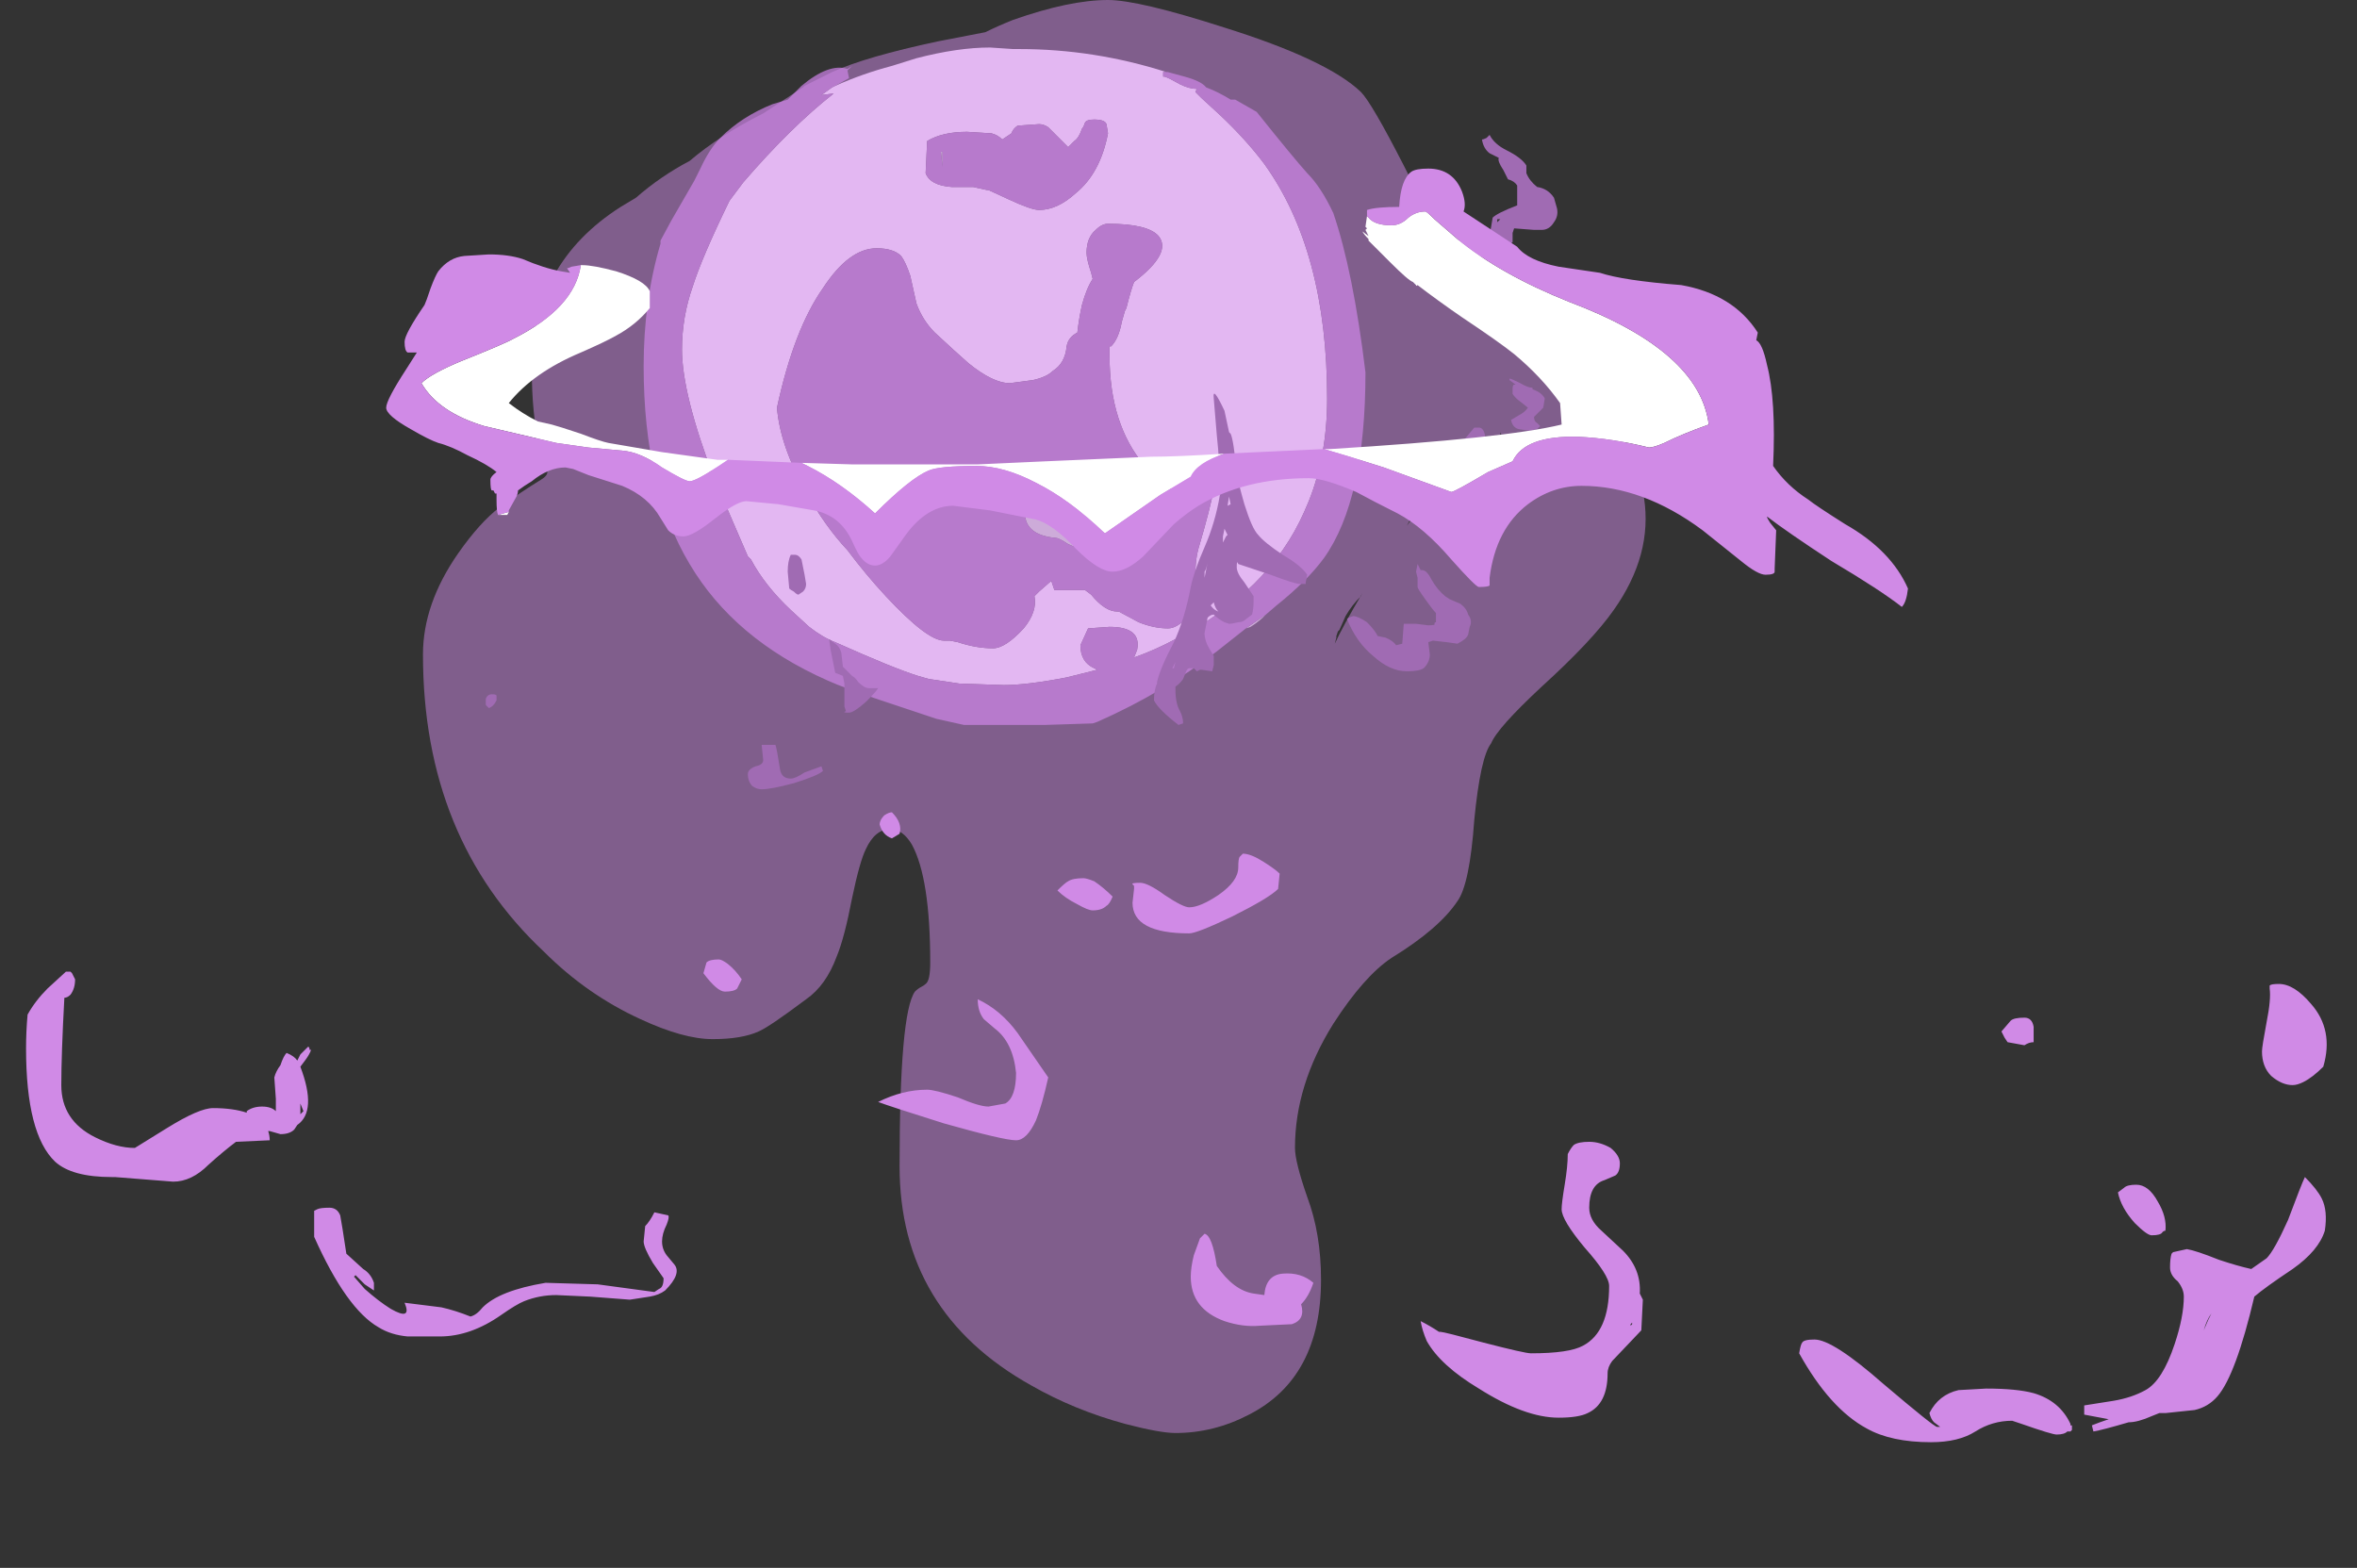 <?xml version="1.0" encoding="UTF-8" standalone="no"?>
<svg xmlns:ffdec="https://www.free-decompiler.com/flash" xmlns:xlink="http://www.w3.org/1999/xlink" ffdec:objectType="frame" height="358.05px" width="538.3px" xmlns="http://www.w3.org/2000/svg">
  <rect width="100%" height="100%" fill="#333333" stroke="none"/>
  <g transform="matrix(1.0, 0.0, 0.0, 1.0, 240.8, 146.3)">
    <use ffdec:characterId="2580" height="46.75" transform="matrix(7.0, 0.0, 0.0, 7.0, -144.2, -146.3)" width="39.9" xlink:href="#shape0"/>
    <use ffdec:characterId="2583" height="21.35" transform="matrix(7.0, 0.0, 0.0, 7.0, -129.85, -115.5)" width="34.95" xlink:href="#shape1"/>
    <use ffdec:characterId="2582" height="41.55" transform="matrix(7.0, 0.0, 0.0, 7.0, -234.85, -107.8)" width="75.05" xlink:href="#shape2"/>
  </g>
  <defs>
    <g id="shape0" transform="matrix(1.0, 0.0, 0.0, 1.0, 20.6, 20.9)">
      <path d="M6.9 -0.85 Q6.65 -0.6 6.4 -0.45 L6.25 -0.4 6.9 -0.85 M1.3 -4.95 L1.4 -4.8 Q1.45 -4.75 1.65 -4.9 L1.8 -4.7 2.15 -4.15 Q2.15 -3.75 1.65 -3.55 1.35 -3.4 1.25 -3.15 L1.05 -3.0 Q0.75 -3.0 0.45 -3.15 0.15 -3.35 0.05 -3.35 -1.05 -3.45 -0.95 -4.3 L-0.8 -4.3 Q-1.05 -4.3 -0.6 -4.3 L0.35 -4.25 Q1.1 -4.25 1.2 -4.45 L1.3 -4.95 M-3.7 -15.95 L-3.65 -15.95 -3.65 -15.45 -3.7 -15.95" fill="#cccccc" fill-rule="evenodd" stroke="none"/>
      <path d="M-7.15 -18.1 Q-6.25 -18.5 -5.3 -18.75 L-4.5 -19.0 Q-3.15 -19.35 -2.1 -19.35 L-1.35 -19.3 -1.15 -19.3 Q1.3 -19.3 3.65 -18.55 L3.7 -18.55 3.55 -18.55 3.55 -18.4 3.6 -18.4 Q3.75 -18.35 4.1 -18.15 4.4 -18.0 4.65 -18.0 L4.6 -17.9 4.8 -17.7 5.4 -17.15 Q6.25 -16.35 6.85 -15.55 8.9 -12.7 8.9 -7.9 8.9 -6.05 8.3 -4.55 L8.15 -4.2 Q7.0 -1.6 3.95 -0.05 3.3 0.3 2.6 0.55 L2.7 0.3 Q2.85 -0.45 1.8 -0.45 L1.1 -0.4 0.85 0.15 Q0.85 0.7 1.3 0.9 L1.4 0.95 0.4 1.2 Q-0.9 1.45 -1.65 1.45 L-3.1 1.4 -4.1 1.25 -4.45 1.15 Q-5.25 0.9 -7.15 0.05 -7.55 -0.1 -8.0 -0.45 L-8.6 -1.0 Q-9.45 -1.8 -9.9 -2.65 L-10.0 -2.75 -11.1 -5.3 Q-12.15 -8.05 -12.15 -9.5 -12.15 -10.55 -11.8 -11.55 -11.5 -12.5 -10.6 -14.35 L-10.15 -14.95 Q-8.6 -16.75 -7.2 -17.85 L-7.6 -17.8 -7.25 -18.05 -7.15 -18.1 M1.35 -13.4 Q1.05 -13.15 1.05 -12.65 1.05 -12.45 1.2 -12.0 L1.25 -11.8 Q1.05 -11.5 0.9 -10.95 0.8 -10.5 0.75 -10.05 0.45 -9.9 0.4 -9.6 0.35 -9.05 -0.05 -8.8 -0.25 -8.6 -0.7 -8.5 L-1.45 -8.4 Q-2.0 -8.4 -2.8 -9.05 -3.2 -9.4 -3.9 -10.05 -4.3 -10.45 -4.5 -11.0 L-4.7 -11.9 Q-4.85 -12.35 -5.0 -12.55 -5.25 -12.8 -5.8 -12.8 -6.7 -12.8 -7.55 -11.5 -8.5 -10.15 -9.05 -7.6 -8.95 -6.35 -8.1 -4.85 -7.5 -3.75 -6.75 -2.95 -6.15 -2.15 -5.5 -1.45 -4.15 0.0 -3.6 0.0 L-3.4 0.0 -3.15 0.05 Q-2.55 0.25 -2.0 0.25 -1.6 0.25 -1.0 -0.4 -0.55 -0.95 -0.65 -1.45 L-0.5 -1.6 -0.1 -1.95 0.0 -1.65 1.0 -1.65 1.2 -1.5 Q1.65 -0.95 2.05 -0.95 L2.1 -0.95 2.75 -0.6 Q3.25 -0.4 3.7 -0.4 3.9 -0.4 4.1 -0.55 L4.7 -0.95 Q4.5 -2.3 4.7 -3.0 5.1 -4.35 5.2 -4.95 4.7 -5.3 4.45 -5.05 4.3 -4.8 4.25 -4.8 4.1 -4.8 3.75 -5.0 3.3 -5.25 2.95 -5.7 1.8 -7.05 1.8 -9.3 L1.8 -9.6 1.85 -9.6 Q2.1 -9.85 2.2 -10.4 L2.3 -10.75 2.35 -10.85 Q2.5 -11.45 2.6 -11.7 3.85 -12.65 3.4 -13.2 3.05 -13.6 1.75 -13.6 1.55 -13.6 1.35 -13.4 M0.7 -14.6 Q1.5 -15.25 1.75 -16.55 L1.7 -16.85 Q1.65 -17.0 1.3 -17.0 1.05 -17.0 1.0 -16.9 0.95 -16.75 0.9 -16.7 0.8 -16.4 0.65 -16.3 L0.45 -16.1 -0.2 -16.75 Q-0.35 -16.85 -0.5 -16.85 L-1.2 -16.8 Q-1.35 -16.7 -1.4 -16.55 L-1.7 -16.35 Q-1.85 -16.5 -2.05 -16.55 L-2.85 -16.6 Q-3.65 -16.6 -4.15 -16.3 L-4.2 -15.25 Q-4.05 -14.85 -3.35 -14.8 L-2.65 -14.8 -2.2 -14.7 -2.15 -14.7 -1.5 -14.4 Q-0.75 -14.05 -0.5 -14.05 0.1 -14.05 0.7 -14.6" fill="#f9e5ff" fill-rule="evenodd" stroke="none"/>
      <path d="M-7.15 -18.1 L-7.25 -18.05 -7.6 -17.8 -7.2 -17.85 Q-8.6 -16.75 -10.15 -14.95 L-10.6 -14.35 Q-11.5 -12.5 -11.8 -11.55 -12.15 -10.55 -12.15 -9.5 -12.15 -8.05 -11.1 -5.3 L-10.0 -2.75 -9.9 -2.65 Q-9.45 -1.8 -8.6 -1.0 L-8.0 -0.45 Q-7.55 -0.1 -7.15 0.05 -5.25 0.9 -4.45 1.15 L-4.1 1.25 -3.1 1.4 -1.65 1.45 Q-0.9 1.45 0.4 1.2 L1.4 0.95 1.3 0.9 Q0.85 0.7 0.85 0.15 L1.1 -0.4 1.8 -0.45 Q2.85 -0.45 2.7 0.3 L2.6 0.55 Q3.3 0.3 3.95 -0.05 7.0 -1.6 8.15 -4.2 L8.3 -4.55 Q8.9 -6.05 8.9 -7.9 8.9 -12.7 6.85 -15.55 6.25 -16.35 5.4 -17.15 L4.8 -17.7 4.6 -17.9 4.65 -18.0 Q4.4 -18.0 4.1 -18.15 3.75 -18.35 3.6 -18.4 L3.55 -18.4 3.55 -18.55 3.7 -18.55 4.25 -18.4 Q4.8 -18.25 4.95 -18.05 5.35 -17.9 5.75 -17.65 L5.9 -17.65 6.6 -17.25 Q7.8 -15.75 8.25 -15.25 8.7 -14.8 9.1 -13.95 9.75 -12.05 10.15 -8.75 10.15 -4.6 8.8 -2.7 8.25 -1.95 7.25 -1.15 L6.9 -0.85 6.25 -0.4 5.3 0.35 Q3.55 1.7 1.4 2.65 L1.25 2.7 -0.3 2.75 -2.95 2.75 -3.85 2.55 -5.65 1.95 Q-6.85 1.55 -7.4 1.3 -10.45 -0.05 -11.9 -2.5 -13.4 -5.0 -13.4 -8.95 -13.4 -11.1 -12.85 -12.95 L-12.85 -13.05 -12.5 -13.7 -11.75 -15.0 -11.55 -15.4 Q-11.25 -16.05 -10.9 -16.4 -10.2 -17.1 -9.2 -17.5 L-8.7 -17.65 -8.25 -18.1 Q-7.35 -18.85 -6.75 -18.65 L-6.6 -18.75 -6.75 -18.6 -6.7 -18.35 -7.15 -18.1 M0.7 -14.6 Q0.1 -14.05 -0.5 -14.05 -0.75 -14.05 -1.5 -14.4 L-2.15 -14.7 -2.2 -14.7 -2.65 -14.8 -3.35 -14.8 Q-4.05 -14.85 -4.2 -15.25 L-4.15 -16.3 Q-3.65 -16.6 -2.85 -16.6 L-2.05 -16.55 Q-1.85 -16.5 -1.7 -16.35 L-1.4 -16.55 Q-1.35 -16.7 -1.2 -16.8 L-0.5 -16.85 Q-0.35 -16.85 -0.2 -16.75 L0.45 -16.1 0.65 -16.3 Q0.8 -16.4 0.9 -16.7 0.95 -16.75 1.0 -16.9 1.05 -17.0 1.3 -17.0 1.65 -17.0 1.7 -16.85 L1.75 -16.55 Q1.5 -15.25 0.7 -14.6 M1.35 -13.4 Q1.55 -13.6 1.75 -13.6 3.05 -13.6 3.4 -13.2 3.85 -12.65 2.6 -11.7 2.5 -11.45 2.35 -10.85 L2.3 -10.75 2.2 -10.4 Q2.1 -9.85 1.85 -9.6 L1.8 -9.6 1.8 -9.3 Q1.8 -7.05 2.95 -5.7 3.3 -5.25 3.75 -5.0 4.1 -4.8 4.25 -4.8 4.3 -4.8 4.45 -5.05 4.7 -5.3 5.2 -4.95 5.1 -4.35 4.7 -3.0 4.5 -2.3 4.7 -0.95 L4.1 -0.55 Q3.9 -0.4 3.7 -0.4 3.25 -0.4 2.75 -0.6 L2.1 -0.95 2.05 -0.95 Q1.65 -0.95 1.2 -1.5 L1.0 -1.65 0.0 -1.65 -0.1 -1.95 -0.5 -1.6 -0.65 -1.45 Q-0.55 -0.95 -1.0 -0.4 -1.6 0.25 -2.0 0.25 -2.55 0.25 -3.15 0.05 L-3.4 0.0 -3.6 0.0 Q-4.15 0.0 -5.5 -1.45 -6.15 -2.15 -6.75 -2.95 -7.5 -3.75 -8.1 -4.85 -8.95 -6.35 -9.05 -7.6 -8.5 -10.15 -7.55 -11.5 -6.7 -12.8 -5.8 -12.8 -5.25 -12.8 -5.0 -12.55 -4.85 -12.35 -4.7 -11.9 L-4.5 -11.0 Q-4.3 -10.45 -3.9 -10.05 -3.2 -9.4 -2.8 -9.05 -2.0 -8.4 -1.45 -8.4 L-0.7 -8.5 Q-0.25 -8.6 -0.05 -8.8 0.35 -9.05 0.4 -9.6 0.45 -9.9 0.75 -10.05 0.8 -10.5 0.9 -10.95 1.05 -11.5 1.25 -11.8 L1.2 -12.0 Q1.05 -12.45 1.05 -12.65 1.05 -13.15 1.35 -13.4 M1.3 -4.95 L1.2 -4.45 Q1.1 -4.25 0.35 -4.25 L-0.6 -4.3 Q-1.05 -4.3 -0.8 -4.3 L-0.95 -4.3 Q-1.05 -3.45 0.05 -3.35 0.15 -3.35 0.45 -3.15 0.75 -3.0 1.05 -3.0 L1.25 -3.15 Q1.35 -3.4 1.65 -3.55 2.15 -3.75 2.15 -4.15 L1.8 -4.7 1.65 -4.9 Q1.45 -4.75 1.4 -4.8 L1.3 -4.95 M-3.7 -15.95 L-3.65 -15.45 -3.65 -15.95 -3.7 -15.95" fill="#a06bb3" fill-rule="evenodd" stroke="none"/>
      <path d="M5.55 -20.0 Q8.9 -18.95 10.0 -17.9 10.35 -17.55 11.4 -15.5 12.5 -13.3 12.95 -12.75 13.7 -11.75 14.85 -10.65 L17.1 -8.45 Q20.8 -4.6 18.25 -1.0 17.55 0.0 15.9 1.5 14.45 2.85 14.25 3.35 13.9 3.8 13.7 5.85 13.55 7.95 13.15 8.5 12.55 9.4 11.0 10.35 10.1 10.95 9.1 12.5 7.85 14.5 7.85 16.55 7.85 17.0 8.25 18.15 8.7 19.35 8.7 20.85 8.7 24.05 6.35 25.25 5.2 25.85 3.95 25.85 3.45 25.85 2.3 25.55 0.65 25.1 -0.75 24.3 -5.05 21.9 -5.05 17.15 -5.05 12.15 -4.55 11.45 -4.45 11.35 -4.35 11.3 -4.25 11.25 -4.2 11.2 -4.05 11.1 -4.05 10.5 -4.05 7.75 -4.65 6.65 -4.95 6.15 -5.35 6.15 -5.85 6.15 -6.15 6.8 -6.35 7.2 -6.6 8.4 -6.85 9.7 -7.1 10.3 -7.45 11.25 -8.1 11.7 -9.3 12.6 -9.65 12.75 -10.2 13.0 -11.15 13.0 -12.1 13.0 -13.5 12.35 -15.25 11.55 -16.65 10.15 -20.6 6.45 -20.6 0.45 -20.6 -1.2 -19.45 -2.85 -18.75 -3.85 -18.1 -4.35 -17.4 -4.85 -16.75 -5.25 -16.5 -5.4 -16.55 -5.55 L-16.8 -6.35 Q-17.05 -7.35 -17.05 -8.9 -17.05 -12.3 -14.15 -14.15 L-13.65 -14.45 Q-12.85 -15.15 -11.9 -15.65 -10.9 -16.5 -9.5 -17.2 L-8.2 -18.05 -8.15 -18.1 -7.25 -18.55 Q-6.15 -19.05 -3.8 -19.55 L-2.25 -19.85 Q-1.85 -20.05 -1.35 -20.25 0.5 -20.9 1.75 -20.9 2.75 -20.9 5.55 -20.0 M9.3 -0.35 L9.25 -0.3 9.2 -0.15 9.2 -0.1 9.15 0.1 Q9.4 -0.45 10.05 -1.55 L10.0 -1.45 Q9.7 -1.15 9.5 -0.8 L9.3 -0.35 M14.55 -6.8 L14.55 -6.5 14.6 -6.4 14.7 -6.4 14.55 -6.8 M11.85 -4.4 L11.5 -3.75 11.8 -4.15 12.05 -4.55 11.85 -4.4" fill="#ce8ae6" fill-opacity="0.502" fill-rule="evenodd" stroke="none"/>
    </g>
    <g id="shape1" transform="matrix(1.0, 0.0, 0.0, 1.0, 18.55, 16.5)">
      <path d="M13.95 -16.35 Q14.0 -16.35 14.1 -16.4 L14.2 -16.5 Q14.35 -16.2 14.75 -16.0 15.25 -15.75 15.4 -15.5 L15.4 -15.25 Q15.5 -15.0 15.75 -14.8 16.1 -14.75 16.3 -14.45 L16.4 -14.1 Q16.45 -13.85 16.3 -13.65 16.15 -13.4 15.9 -13.4 L15.65 -13.4 15.0 -13.45 14.95 -13.3 14.95 -13.0 Q14.9 -12.95 14.5 -12.75 L14.05 -12.5 Q13.9 -12.5 13.5 -12.7 L13.1 -12.9 13.1 -13.05 13.65 -13.1 Q13.95 -13.1 14.15 -13.2 L14.2 -13.25 14.25 -13.5 14.3 -13.8 Q14.45 -13.95 15.1 -14.2 L15.1 -14.85 Q15.0 -15.0 14.8 -15.05 L14.65 -15.35 Q14.45 -15.65 14.5 -15.75 L14.2 -15.9 Q14.0 -16.05 13.95 -16.35 M5.55 -7.5 L5.7 -6.8 5.75 -6.75 Q5.85 -6.55 5.95 -5.45 6.0 -5.15 6.2 -4.45 6.45 -3.65 6.65 -3.45 6.85 -3.2 7.45 -2.8 8.05 -2.45 8.25 -2.15 L8.2 -1.9 8.2 -1.85 8.0 -1.85 Q7.85 -1.85 7.05 -2.15 L6.0 -2.5 Q5.95 -2.65 5.95 -2.4 5.95 -2.2 6.2 -1.9 L6.5 -1.45 6.5 -1.25 Q6.5 -1.05 6.45 -0.85 L6.25 -0.7 Q6.15 -0.6 6.0 -0.6 5.8 -0.55 5.7 -0.55 L5.55 -0.6 Q5.35 -0.7 5.2 -0.85 5.1 -0.85 5.0 -0.75 L4.9 -0.25 Q4.9 0.0 5.05 0.25 L5.2 0.5 5.2 0.8 5.15 1.0 4.8 0.95 4.75 0.95 4.65 1.0 4.55 0.9 4.4 0.9 Q4.35 0.9 4.3 1.0 L4.2 1.25 Q4.1 1.4 3.95 1.5 L3.95 1.6 Q3.95 2.05 4.1 2.3 4.2 2.5 4.2 2.7 L4.05 2.75 Q3.4 2.25 3.25 1.95 3.25 1.6 3.35 1.4 L3.35 1.35 Q3.45 0.9 3.9 0.05 4.25 -0.7 4.45 -1.75 4.55 -2.25 4.9 -3.05 5.25 -3.85 5.4 -4.75 5.4 -5.8 5.3 -6.7 L5.2 -7.9 Q5.15 -8.35 5.55 -7.5 M5.7 -4.7 L5.65 -4.4 5.75 -4.45 5.7 -4.7 M5.55 -3.3 L5.6 -3.4 5.65 -3.45 5.55 -3.65 5.5 -3.4 5.5 -3.2 5.55 -3.3 M5.0 -2.55 Q4.95 -2.3 4.9 -2.25 L4.9 -2.05 5.0 -2.55 M5.2 -1.25 L5.1 -1.15 Q5.2 -1.0 5.35 -0.95 5.25 -1.05 5.2 -1.25 M10.8 -0.1 Q11.05 0.0 11.15 0.15 L11.35 0.1 11.4 -0.55 11.8 -0.55 12.2 -0.5 Q12.45 -0.5 12.4 -0.55 12.4 -0.6 12.45 -0.6 L12.45 -0.9 Q12.35 -1.0 12.1 -1.35 11.85 -1.7 11.85 -1.75 L11.85 -2.05 11.8 -2.25 11.85 -2.5 11.95 -2.3 12.0 -2.3 Q12.15 -2.3 12.3 -2.0 12.5 -1.65 12.75 -1.45 L12.9 -1.35 13.25 -1.2 Q13.45 -1.05 13.5 -0.85 13.65 -0.65 13.55 -0.45 L13.5 -0.2 Q13.45 -0.05 13.15 0.1 L12.8 0.05 12.35 0.0 12.2 0.05 12.25 0.45 Q12.25 0.7 12.05 0.9 11.9 1.0 11.5 1.0 10.95 1.0 10.4 0.5 9.85 0.05 9.55 -0.7 L9.6 -0.75 9.75 -0.8 Q9.9 -0.8 10.2 -0.6 10.45 -0.35 10.55 -0.15 L10.8 -0.1 M14.45 -13.65 L14.55 -13.75 14.45 -13.75 14.45 -13.65 M13.5 -12.85 L13.75 -12.75 13.7 -12.85 13.5 -12.85 M14.4 -12.9 L14.6 -13.05 14.45 -12.9 14.4 -12.9 M14.0 -12.65 Q14.05 -12.65 14.15 -12.7 L14.0 -12.65 M15.6 -8.2 Q15.9 -8.1 16.0 -7.9 L15.95 -7.6 15.65 -7.3 Q15.65 -7.15 15.75 -7.1 L15.85 -7.0 15.75 -6.9 15.5 -6.85 15.15 -6.9 Q14.95 -6.95 14.9 -7.2 L15.15 -7.35 Q15.35 -7.45 15.45 -7.6 L15.2 -7.8 Q15.05 -7.9 14.95 -8.05 L14.95 -8.2 Q14.95 -8.35 15.0 -8.35 L15.05 -8.35 14.85 -8.5 14.85 -8.55 Q14.9 -8.55 15.2 -8.4 15.45 -8.25 15.6 -8.25 L15.6 -8.2 M14.05 -6.25 L13.95 -6.1 13.85 -6.05 13.45 -6.1 13.4 -6.2 Q13.35 -6.3 13.35 -6.45 13.35 -6.55 13.45 -6.65 L13.7 -6.95 13.85 -6.95 Q14.0 -6.95 14.05 -6.7 L14.05 -6.25 M3.9 0.9 L3.95 0.7 3.85 0.9 3.9 0.9" fill="#a06bb3" fill-rule="evenodd" stroke="none"/>
      <path d="M-18.2 1.95 Q-18.3 2.15 -18.45 2.2 L-18.55 2.1 -18.55 1.9 Q-18.5 1.75 -18.35 1.75 -18.2 1.75 -18.2 1.8 L-18.2 1.95 M-9.55 3.4 L-9.1 3.4 Q-9.05 3.55 -8.95 4.2 -8.9 4.5 -8.6 4.5 -8.45 4.5 -8.15 4.3 -7.75 4.15 -7.6 4.1 L-7.55 4.25 Q-7.7 4.4 -8.5 4.65 -9.25 4.85 -9.55 4.85 -9.7 4.85 -9.85 4.75 -10.0 4.6 -10.0 4.35 -10.0 4.2 -9.75 4.1 -9.5 4.05 -9.5 3.9 L-9.55 3.4 M-6.85 1.4 L-6.9 1.15 -7.15 1.05 -7.3 0.3 -7.35 -0.05 -7.15 0.1 Q-7.0 0.2 -6.95 0.4 L-6.9 0.85 -6.6 1.15 Q-6.5 1.2 -6.4 1.35 -6.2 1.55 -6.05 1.55 L-5.75 1.55 Q-5.8 1.65 -6.15 2.0 -6.55 2.35 -6.7 2.35 -6.95 2.35 -6.8 2.3 L-6.85 2.15 Q-6.85 1.8 -6.85 1.4 M-8.15 -2.15 L-8.1 -1.85 Q-8.1 -1.7 -8.2 -1.6 L-8.35 -1.5 Q-8.4 -1.5 -8.5 -1.6 -8.6 -1.65 -8.65 -1.7 L-8.7 -2.25 Q-8.7 -2.6 -8.6 -2.8 L-8.45 -2.8 Q-8.35 -2.8 -8.25 -2.65 L-8.15 -2.15" fill="#a06bb3" fill-rule="evenodd" stroke="none"/>
    </g>
    <g id="shape2" transform="matrix(1.0, 0.0, 0.0, 1.0, 33.55, 15.4)">
      <path d="M-17.8 -4.2 L-17.85 -4.1 -18.15 -4.1 -17.8 -4.2 M-15.45 -12.25 L-15.4 -12.25 Q-15.05 -12.25 -14.3 -12.05 -13.35 -11.75 -13.2 -11.4 L-13.2 -10.85 Q-13.65 -10.3 -14.3 -9.95 -14.65 -9.75 -15.45 -9.4 -17.0 -8.75 -17.8 -7.75 -17.35 -7.4 -16.85 -7.15 L-16.4 -7.05 Q-16.2 -7.0 -15.45 -6.75 -14.8 -6.5 -14.55 -6.45 L-12.8 -6.15 -11.0 -5.9 -10.65 -5.9 -10.95 -5.7 Q-11.7 -5.2 -11.9 -5.2 -12.05 -5.2 -12.8 -5.65 -13.5 -6.15 -14.1 -6.2 L-15.2 -6.3 -16.25 -6.45 -18.6 -7.0 Q-20.1 -7.45 -20.65 -8.4 -20.35 -8.7 -19.4 -9.1 -17.9 -9.7 -17.65 -9.85 -15.65 -10.85 -15.45 -12.25 M-8.25 -5.8 L-6.6 -5.75 -2.5 -5.75 -0.3 -5.85 3.15 -6.0 Q4.0 -6.0 5.55 -6.1 4.65 -5.8 4.45 -5.35 L3.45 -4.75 1.65 -3.5 Q0.5 -4.6 -0.6 -5.15 -1.65 -5.7 -2.55 -5.7 -3.75 -5.7 -4.1 -5.55 -4.7 -5.3 -5.85 -4.15 -6.95 -5.15 -8.05 -5.7 L-8.25 -5.8 M8.8 -6.25 L9.0 -6.25 Q14.7 -6.6 16.55 -7.05 L16.5 -7.75 Q15.9 -8.6 15.0 -9.35 14.5 -9.75 13.3 -10.55 12.5 -11.1 11.85 -11.6 11.8 -11.55 11.8 -11.6 L11.7 -11.7 Q11.55 -11.75 10.95 -12.35 L10.25 -13.05 10.25 -13.1 Q10.1 -13.25 10.05 -13.35 L10.25 -13.2 10.15 -13.4 10.2 -13.45 10.15 -13.5 10.2 -13.85 10.25 -13.8 Q10.45 -13.55 11.0 -13.55 11.3 -13.55 11.55 -13.8 11.8 -14.0 12.1 -14.0 12.15 -14.0 12.4 -13.75 L13.15 -13.1 Q14.55 -11.95 16.8 -11.05 21.05 -9.45 21.35 -7.05 20.5 -6.75 19.9 -6.45 19.55 -6.3 19.4 -6.3 18.2 -6.6 17.1 -6.65 15.35 -6.7 14.95 -5.85 14.6 -5.7 14.15 -5.5 13.05 -4.85 12.95 -4.85 L10.75 -5.65 Q9.5 -6.05 8.8 -6.25" fill="#ffffff" fill-rule="evenodd" stroke="none"/>
      <path d="M10.2 -13.85 L10.2 -14.05 Q10.5 -14.15 11.25 -14.15 11.3 -15.05 11.65 -15.3 11.8 -15.4 12.2 -15.4 13.0 -15.4 13.3 -14.65 13.45 -14.25 13.35 -14.0 L15.1 -12.85 Q15.45 -12.4 16.45 -12.2 L17.8 -12.0 Q18.55 -11.75 20.45 -11.6 22.15 -11.3 22.95 -10.05 L22.9 -9.8 Q23.1 -9.7 23.25 -9.0 23.55 -7.85 23.45 -5.7 23.9 -5.05 24.6 -4.6 24.85 -4.4 25.8 -3.8 27.3 -2.95 27.85 -1.7 27.8 -1.25 27.65 -1.1 26.95 -1.65 25.35 -2.6 23.9 -3.55 23.25 -4.05 23.25 -4.0 23.35 -3.85 L23.55 -3.6 23.5 -2.35 23.5 -2.25 Q23.5 -2.15 23.2 -2.15 22.95 -2.15 22.4 -2.6 L21.15 -3.6 Q19.2 -5.05 17.2 -5.05 16.25 -5.05 15.45 -4.45 14.4 -3.65 14.2 -2.05 L14.2 -1.8 Q14.15 -1.75 13.85 -1.75 13.75 -1.75 12.95 -2.65 12.05 -3.7 11.2 -4.15 10.4 -4.55 9.85 -4.85 8.8 -5.3 8.3 -5.3 6.2 -5.3 4.7 -4.4 4.3 -4.15 3.9 -3.8 L2.9 -2.75 Q2.35 -2.25 1.9 -2.25 1.45 -2.25 0.7 -3.0 -0.05 -3.8 -0.6 -3.95 L-2.1 -4.25 -3.3 -4.4 Q-4.15 -4.4 -4.85 -3.45 L-5.35 -2.75 Q-5.6 -2.45 -5.85 -2.45 -6.1 -2.45 -6.3 -2.7 -6.4 -2.8 -6.6 -3.25 -7.0 -4.1 -7.85 -4.25 L-9.0 -4.45 -10.05 -4.55 Q-10.35 -4.55 -11.05 -4.0 -11.8 -3.4 -12.1 -3.4 -12.4 -3.4 -12.6 -3.6 L-12.85 -4.0 Q-13.25 -4.7 -14.1 -5.05 L-15.2 -5.4 -15.7 -5.6 -15.95 -5.65 Q-16.5 -5.65 -17.05 -5.2 -17.3 -5.05 -17.5 -4.9 -17.5 -4.8 -17.55 -4.7 L-17.8 -4.25 -17.8 -4.2 -18.15 -4.1 Q-18.2 -4.2 -18.2 -4.6 L-18.2 -4.8 -18.25 -4.8 -18.3 -4.9 -18.35 -4.9 Q-18.4 -4.9 -18.4 -5.25 -18.4 -5.35 -18.2 -5.5 -18.5 -5.75 -19.15 -6.05 -19.7 -6.35 -20.1 -6.45 -20.4 -6.55 -21.0 -6.9 -21.8 -7.35 -21.8 -7.6 -21.8 -7.85 -21.15 -8.85 L-20.8 -9.4 -21.1 -9.4 Q-21.2 -9.45 -21.2 -9.75 -21.2 -10.0 -20.55 -10.95 -20.5 -11.05 -20.35 -11.5 -20.2 -11.9 -20.1 -12.05 -19.75 -12.5 -19.25 -12.55 L-18.45 -12.6 Q-17.8 -12.6 -17.35 -12.45 -16.65 -12.15 -16.1 -12.05 L-15.8 -12.0 -15.9 -12.15 Q-15.85 -12.15 -15.75 -12.2 L-15.45 -12.25 Q-15.65 -10.85 -17.65 -9.85 -17.9 -9.7 -19.4 -9.1 -20.35 -8.7 -20.65 -8.4 -20.1 -7.45 -18.6 -7.0 L-16.25 -6.45 -15.2 -6.3 -14.1 -6.2 Q-13.5 -6.15 -12.8 -5.65 -12.05 -5.2 -11.9 -5.2 -11.7 -5.2 -10.95 -5.7 L-10.65 -5.9 -8.25 -5.8 -8.05 -5.7 Q-6.95 -5.15 -5.85 -4.15 -4.7 -5.3 -4.1 -5.55 -3.75 -5.7 -2.55 -5.7 -1.65 -5.7 -0.6 -5.15 0.5 -4.6 1.65 -3.5 L3.45 -4.75 4.45 -5.35 Q4.65 -5.8 5.55 -6.1 L8.8 -6.25 Q9.5 -6.05 10.75 -5.65 L12.95 -4.85 Q13.05 -4.85 14.15 -5.5 14.6 -5.7 14.95 -5.85 15.35 -6.7 17.1 -6.65 18.2 -6.6 19.4 -6.3 19.55 -6.3 19.9 -6.45 20.5 -6.75 21.35 -7.05 21.05 -9.45 16.8 -11.05 14.55 -11.95 13.15 -13.1 L12.4 -13.75 Q12.15 -14.0 12.1 -14.0 11.8 -14.0 11.55 -13.8 11.3 -13.55 11.0 -13.55 10.45 -13.55 10.25 -13.8 L10.2 -13.85 M39.55 12.45 Q39.7 11.7 39.65 11.35 L39.65 11.25 Q39.7 11.2 39.95 11.2 40.45 11.2 41.0 11.85 41.75 12.7 41.4 13.9 41.05 14.25 40.75 14.4 40.55 14.5 40.4 14.5 40.05 14.5 39.7 14.2 39.4 13.9 39.4 13.4 39.4 13.25 39.55 12.45 M31.65 13.2 L31.1 13.1 31.0 12.95 Q30.95 12.85 30.9 12.75 L31.2 12.4 Q31.3 12.3 31.65 12.3 31.9 12.3 31.95 12.6 L31.95 13.1 Q31.8 13.1 31.65 13.2 M24.4 22.9 Q24.45 22.8 24.8 22.8 25.4 22.8 27.05 24.25 28.7 25.65 28.8 25.65 L28.9 25.65 28.7 25.5 Q28.6 25.4 28.55 25.2 28.85 24.6 29.5 24.45 L30.4 24.4 Q31.4 24.4 31.95 24.55 32.8 24.8 33.15 25.55 L33.15 25.6 33.2 25.6 33.2 25.75 33.15 25.8 33.05 25.8 Q32.95 25.9 32.7 25.9 32.55 25.9 31.55 25.55 L31.25 25.45 Q30.6 25.45 30.05 25.8 29.5 26.15 28.6 26.15 27.3 26.15 26.5 25.7 25.3 25.05 24.3 23.25 24.35 22.95 24.4 22.9 M33.6 25.25 L33.6 24.95 34.55 24.8 Q35.15 24.7 35.6 24.45 36.15 24.15 36.55 22.95 36.85 22.05 36.85 21.4 36.85 21.15 36.65 20.9 36.4 20.7 36.4 20.45 36.4 20.15 36.45 20.0 L36.5 19.95 36.95 19.85 Q37.25 19.9 38.0 20.2 38.6 20.4 39.05 20.5 L39.55 20.15 Q39.8 19.9 40.25 18.9 40.7 17.7 40.8 17.5 41.2 17.9 41.35 18.2 41.55 18.6 41.45 19.25 41.25 19.9 40.4 20.5 39.5 21.1 39.15 21.4 38.55 23.95 37.95 24.65 37.65 25.0 37.2 25.1 L36.25 25.2 36.05 25.2 35.8 25.3 Q35.35 25.5 35.05 25.5 34.2 25.75 33.9 25.8 L33.85 25.6 Q34.1 25.5 34.4 25.4 L33.6 25.25 M35.8 19.4 Q35.65 19.4 35.25 19.0 34.8 18.5 34.7 18.0 L34.9 17.85 Q35.0 17.75 35.3 17.75 35.7 17.75 36.0 18.3 36.3 18.8 36.25 19.25 36.2 19.25 36.15 19.3 36.1 19.4 35.8 19.4 M37.75 21.95 Q37.6 22.15 37.5 22.5 L37.65 22.15 37.75 21.95 M6.15 6.95 Q6.4 6.95 6.8 7.2 7.2 7.45 7.35 7.6 L7.3 8.1 Q7.0 8.4 5.8 9.0 4.65 9.55 4.4 9.55 2.55 9.55 2.55 8.55 L2.6 8.1 2.6 8.0 2.55 7.95 Q2.5 7.9 2.8 7.9 3.05 7.9 3.6 8.3 4.2 8.7 4.4 8.7 4.75 8.7 5.35 8.3 6.0 7.85 6.0 7.4 6.0 7.1 6.05 7.05 L6.15 6.95 M1.7 8.65 Q1.55 8.8 1.25 8.8 1.1 8.8 0.75 8.6 0.35 8.4 0.1 8.15 0.35 7.9 0.45 7.85 0.6 7.75 0.95 7.75 1.05 7.75 1.3 7.85 1.6 8.05 1.9 8.35 1.8 8.6 1.7 8.65 M8.45 20.95 Q8.3 21.4 8.05 21.65 8.2 22.15 7.75 22.3 L6.7 22.35 Q6.15 22.4 5.55 22.2 4.45 21.8 4.45 20.75 4.45 20.45 4.55 20.05 L4.75 19.5 4.9 19.35 Q5.15 19.4 5.3 20.4 5.85 21.2 6.5 21.3 L6.85 21.35 Q6.9 20.7 7.45 20.65 8.05 20.6 8.45 20.95 M18.15 16.55 Q18.45 16.8 18.45 17.05 18.45 17.35 18.3 17.45 L17.95 17.6 Q17.45 17.75 17.45 18.5 17.45 18.9 17.85 19.25 L18.55 19.9 Q19.15 20.5 19.1 21.3 L19.2 21.5 19.15 22.5 18.2 23.5 Q18.05 23.7 18.05 23.9 18.05 24.9 17.4 25.2 17.1 25.35 16.45 25.35 15.35 25.35 13.85 24.4 12.6 23.65 12.15 22.85 12.0 22.5 11.95 22.2 12.25 22.35 12.55 22.55 L12.6 22.55 Q12.7 22.55 14.0 22.9 15.35 23.25 15.55 23.25 16.8 23.25 17.25 23.0 18.1 22.55 18.1 21.05 18.1 20.7 17.3 19.8 16.55 18.9 16.55 18.55 16.55 18.35 16.65 17.75 16.75 17.15 16.75 16.75 16.85 16.55 16.95 16.45 17.1 16.35 17.45 16.35 17.8 16.35 18.15 16.55 M18.8 22.3 L18.8 22.35 18.85 22.3 18.85 22.25 18.8 22.3 M-5.3 6.45 Q-5.6 6.35 -5.7 6.0 -5.7 5.85 -5.55 5.7 -5.4 5.6 -5.3 5.6 -4.95 5.95 -5.05 6.3 L-5.3 6.45 M-10.35 11.35 Q-10.45 11.45 -10.75 11.45 -11.0 11.45 -11.45 10.85 L-11.35 10.5 Q-11.25 10.4 -10.95 10.4 -10.85 10.4 -10.65 10.55 -10.4 10.75 -10.2 11.05 L-10.35 11.35 M-1.95 12.65 L-2.3 12.35 Q-2.5 12.1 -2.5 11.7 -1.75 12.05 -1.2 12.8 L-0.2 14.25 Q-0.4 15.15 -0.6 15.65 -0.9 16.3 -1.25 16.3 -1.65 16.3 -3.6 15.75 -5.35 15.2 -5.75 15.05 -4.95 14.65 -4.15 14.65 -3.9 14.65 -3.15 14.9 -2.45 15.2 -2.15 15.2 L-1.6 15.1 Q-1.25 14.9 -1.25 14.1 -1.35 13.1 -1.95 12.65 M-14.9 21.0 L-13.05 21.25 -12.9 21.15 Q-12.75 21.1 -12.75 20.8 L-13.1 20.3 Q-13.4 19.8 -13.4 19.6 L-13.35 19.1 Q-13.2 18.95 -13.05 18.65 L-12.6 18.75 Q-12.55 18.8 -12.65 19.05 -12.8 19.35 -12.8 19.6 -12.8 19.85 -12.65 20.05 L-12.4 20.35 Q-12.15 20.65 -12.7 21.2 -12.9 21.35 -13.2 21.4 L-13.85 21.5 -15.15 21.4 -16.25 21.35 Q-16.8 21.35 -17.3 21.55 -17.55 21.65 -18.05 22.0 -19.05 22.7 -20.05 22.7 L-21.1 22.7 Q-21.65 22.65 -22.05 22.4 -23.1 21.8 -24.15 19.45 L-24.15 18.6 -24.05 18.55 Q-23.95 18.5 -23.65 18.5 -23.4 18.5 -23.3 18.75 -23.25 19.0 -23.1 20.0 L-22.55 20.5 Q-22.3 20.65 -22.2 20.95 L-22.2 21.2 -22.5 21.0 -22.8 20.7 -22.85 20.75 -22.5 21.15 Q-22.05 21.55 -21.65 21.8 -20.95 22.2 -21.2 21.6 L-20.0 21.75 Q-19.55 21.85 -19.05 22.05 -18.85 22.0 -18.65 21.75 -18.1 21.2 -16.6 20.95 L-14.9 21.0 M-33.5 12.2 Q-33.25 11.75 -32.85 11.35 L-32.25 10.8 -32.1 10.8 -32.05 10.85 -31.95 11.05 Q-31.95 11.35 -32.1 11.55 -32.2 11.65 -32.3 11.65 -32.4 13.5 -32.4 14.5 -32.4 15.65 -31.3 16.2 -30.6 16.55 -30.0 16.55 L-28.95 15.9 Q-27.9 15.25 -27.45 15.25 -26.8 15.25 -26.35 15.4 L-26.35 15.35 Q-26.15 15.2 -25.85 15.2 -25.55 15.2 -25.4 15.35 L-25.4 14.95 -25.45 14.25 Q-25.4 14.05 -25.25 13.85 -25.15 13.55 -25.05 13.45 -24.8 13.55 -24.7 13.7 L-24.6 13.5 -24.35 13.25 Q-24.3 13.25 -24.3 13.35 L-24.25 13.35 Q-24.3 13.5 -24.45 13.7 L-24.6 13.9 Q-24.05 15.35 -24.7 15.8 L-24.8 15.95 Q-24.95 16.1 -25.25 16.1 L-25.6 16.0 -25.65 16.0 Q-25.6 16.15 -25.6 16.3 L-26.7 16.35 Q-27.1 16.65 -27.6 17.1 -28.15 17.65 -28.75 17.65 L-30.65 17.5 -30.75 17.5 Q-32.05 17.5 -32.6 17.0 -33.55 16.1 -33.55 13.3 -33.55 12.75 -33.5 12.2 M-24.6 15.45 L-24.5 15.35 -24.6 15.1 -24.6 15.45" fill="#d08ae6" fill-rule="evenodd" stroke="none"/>
    </g>
  </defs>
</svg>
